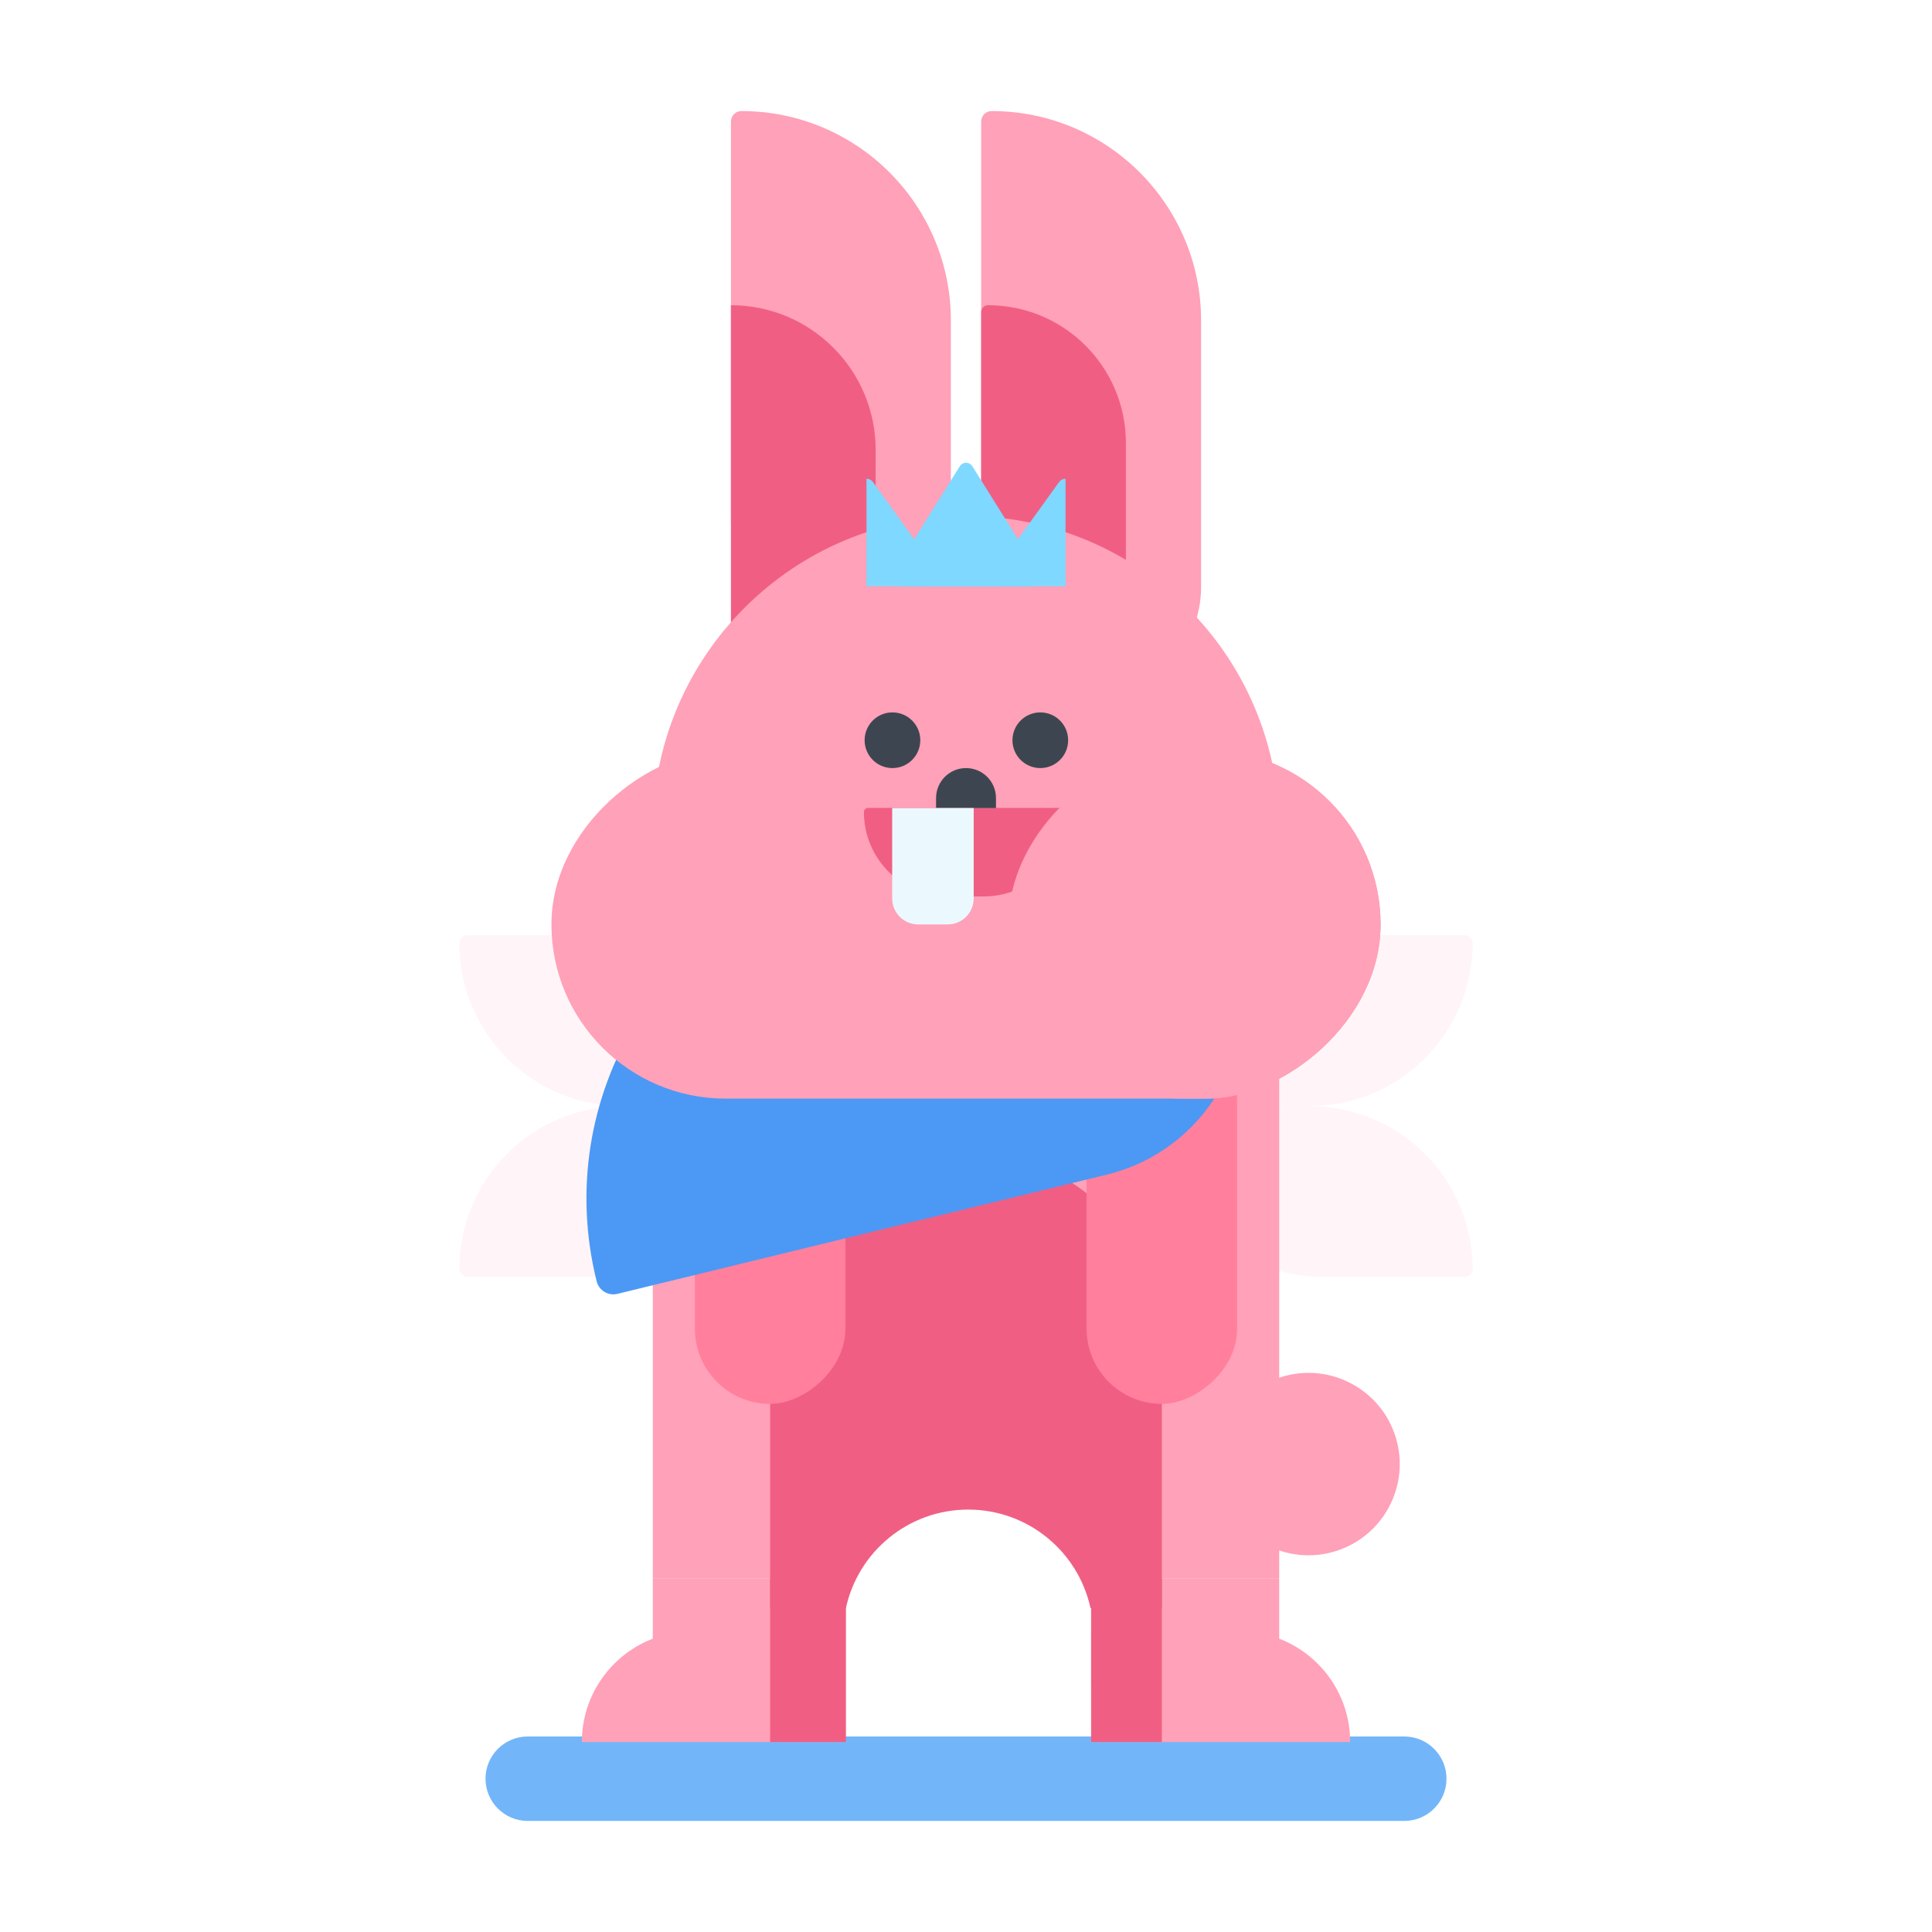 <svg width="400" height="400" viewBox="0 0 400 400" fill="none" xmlns="http://www.w3.org/2000/svg">
<rect width="400" height="400" fill="white"/>
<path d="M299.481 368.264C299.481 373.092 295.566 377.006 290.737 377.006H109.265C104.436 377.006 100.521 373.092 100.521 368.264C100.521 363.436 104.436 359.522 109.265 359.522H290.737C295.566 359.522 299.481 363.436 299.481 368.264Z" fill="#72B6F9"/>
<path d="M242.071 229.005C241.14 229.005 240.385 229.76 240.385 230.691C240.385 249.312 255.48 264.408 274.101 264.408H303.219C304.15 264.408 304.905 263.653 304.905 262.722C304.905 244.101 289.809 229.005 271.188 229.005H242.071Z" fill="#FFF5F8"/>
<path d="M303.218 193.604C304.149 193.604 304.904 194.359 304.904 195.29C304.904 213.911 289.809 229.006 271.188 229.006H242.07C241.139 229.006 240.384 228.251 240.384 227.32C240.384 208.699 255.479 193.604 274.101 193.604H303.218Z" fill="#FFF5F8"/>
<path d="M157.932 229.005C158.864 229.005 159.618 229.76 159.618 230.691C159.618 249.312 144.523 264.408 125.902 264.408H96.784C95.853 264.408 95.098 263.653 95.098 262.722C95.098 244.101 110.194 229.005 128.815 229.005H157.932Z" fill="#FFF5F8"/>
<path d="M96.781 193.605C95.85 193.605 95.096 194.36 95.096 195.291C95.096 213.912 110.191 229.007 128.812 229.007H157.93C158.861 229.007 159.615 228.252 159.615 227.321C159.615 208.7 144.52 193.605 125.899 193.605H96.781Z" fill="#FFF5F8"/>
<path d="M205.309 22.994C229.257 22.994 248.672 42.409 248.672 66.357V121.55C248.672 134.123 238.479 144.316 225.906 144.316C213.333 144.316 203.14 134.123 203.14 121.55V25.162C203.14 23.965 204.111 22.994 205.309 22.994Z" fill="#FFA1B8"/>
<path d="M204.565 63.192C220.328 63.192 233.105 75.97 233.105 91.733V129.332C233.105 137.607 226.397 144.315 218.122 144.315C209.847 144.315 203.138 137.607 203.138 129.332V64.619C203.138 63.831 203.777 63.192 204.565 63.192Z" fill="#F05F83"/>
<path d="M153.502 22.994C177.451 22.994 196.865 42.409 196.865 66.357V107.453C196.865 120.026 186.673 130.218 174.1 130.218C161.526 130.218 151.334 120.026 151.334 107.453V25.162C151.334 23.965 152.305 22.994 153.502 22.994Z" fill="#FFA1B8"/>
<path d="M151.329 63.192C167.88 63.192 181.297 76.609 181.297 93.159V129.332C181.297 137.607 174.588 144.315 166.313 144.315C158.038 144.315 151.329 137.607 151.329 129.332V63.192Z" fill="#F05F83"/>
<path d="M200.004 106.84C235.818 106.84 264.85 135.874 264.85 171.688V326.755H225.913V319.52C225.913 305.21 214.313 293.61 200.004 293.61C185.694 293.61 174.094 305.21 174.094 319.52V326.755H135.157V171.688C135.157 135.874 164.19 106.84 200.004 106.84Z" fill="#FFA1B8"/>
<ellipse cx="18.894" cy="18.89" rx="18.894" ry="18.89" transform="matrix(0.955 -0.295 0.295 0.955 247.3 290.656)" fill="#FFA1B8"/>
<path d="M174.091 337.745H143.39C130.729 337.745 120.466 348.008 120.466 360.669H174.091V337.745Z" fill="#FFA1B8"/>
<path d="M225.911 337.745H256.613C269.273 337.745 279.537 348.008 279.537 360.669H225.911V337.745Z" fill="#FFA1B8"/>
<rect width="38.936" height="21.98" transform="matrix(-1 0 0 1 174.091 326.755)" fill="#FFA1B8"/>
<rect width="38.936" height="21.98" transform="matrix(-1 0 0 1 264.845 326.755)" fill="#FFA1B8"/>
<path d="M200.003 238.451C222.399 238.451 240.555 256.607 240.555 279.003V332.935H225.775C223.245 321.277 212.872 312.545 200.456 312.545C188.041 312.545 177.666 321.277 175.137 332.935H159.451V279.003C159.452 256.607 177.607 238.451 200.003 238.451Z" fill="#F05F83"/>
<rect x="175.032" y="212.217" width="78.438" height="31.163" rx="15.581" transform="rotate(90 175.032 212.217)" fill="#FF7F9D"/>
<rect x="256.132" y="212.217" width="78.438" height="31.163" rx="15.581" transform="rotate(90 256.132 212.217)" fill="#FF7F9D"/>
<path d="M179.397 121.347C179.397 116.206 183.565 112.038 188.706 112.038H211.297C216.438 112.038 220.606 116.206 220.606 121.347H179.397Z" fill="#7FD8FF"/>
<path d="M198.659 96.626C199.347 95.526 200.683 95.526 201.371 96.626L214.72 117.972C215.598 119.377 214.794 121.426 213.363 121.426H186.667C185.236 121.426 184.432 119.377 185.311 117.972L198.659 96.626Z" fill="#7FD8FF"/>
<path d="M220.608 121.348H207.263C205.832 121.348 205.028 119.571 205.906 118.351L219.255 99.829C219.598 99.353 220.103 99.115 220.608 99.114V121.348Z" fill="#7FD8FF"/>
<path d="M179.398 121.348H192.744C194.174 121.348 194.978 119.57 194.1 118.351L180.752 99.83C180.408 99.353 179.903 99.115 179.398 99.114V121.348Z" fill="#7FD8FF"/>
<rect width="15.693" height="33.914" transform="matrix(-1 0 0 1 175.143 326.755)" fill="#F05F83"/>
<rect width="14.643" height="33.913" transform="matrix(-1 0 0 1 240.55 326.755)" fill="#F05F83"/>
<path d="M211.16 171.004C231.119 166.141 251.325 178.358 256.291 198.293C261.257 218.227 249.102 238.33 229.143 243.193L127.83 267.879C125.929 268.342 124.004 267.179 123.531 265.28C114.073 227.31 137.225 189.019 175.243 179.756L211.16 171.004Z" fill="#4C98F5"/>
<rect x="114.172" y="227.46" width="72.133" height="171.665" rx="36.066" transform="rotate(-90 114.172 227.46)" fill="#FFA1B8"/>
<path d="M221.153 168.137C221.153 177.78 213.335 185.598 203.692 185.598H196.323C186.68 185.598 178.863 177.78 178.863 168.137C178.863 167.655 179.254 167.264 179.736 167.264H220.28C220.762 167.264 221.153 167.655 221.153 168.137Z" fill="#F05F83"/>
<path d="M193.803 165.224C193.803 161.799 196.58 159.022 200.004 159.022C203.429 159.022 206.206 161.799 206.206 165.224V167.292H193.803V165.224Z" fill="#3D4650"/>
<path d="M184.718 167.292H201.591V186.018C201.591 188.987 199.184 191.394 196.215 191.394H190.094C187.124 191.394 184.718 188.987 184.718 186.018V167.292Z" fill="#EBF9FF"/>
<rect x="208.778" y="227.46" width="72.132" height="77.059" rx="36.066" transform="rotate(-90 208.778 227.46)" fill="#FFA1B8"/>
<path d="M190.537 153.259C190.537 156.442 187.956 159.023 184.773 159.023C181.589 159.023 179.008 156.442 179.008 153.259C179.008 150.075 181.589 147.494 184.773 147.494C187.956 147.494 190.537 150.075 190.537 153.259Z" fill="#3D4650"/>
<path d="M221.149 153.259C221.149 156.442 218.568 159.023 215.385 159.023C212.201 159.023 209.62 156.442 209.62 153.259C209.62 150.075 212.201 147.494 215.385 147.494C218.568 147.494 221.149 150.075 221.149 153.259Z" fill="#3D4650"/>
</svg>
